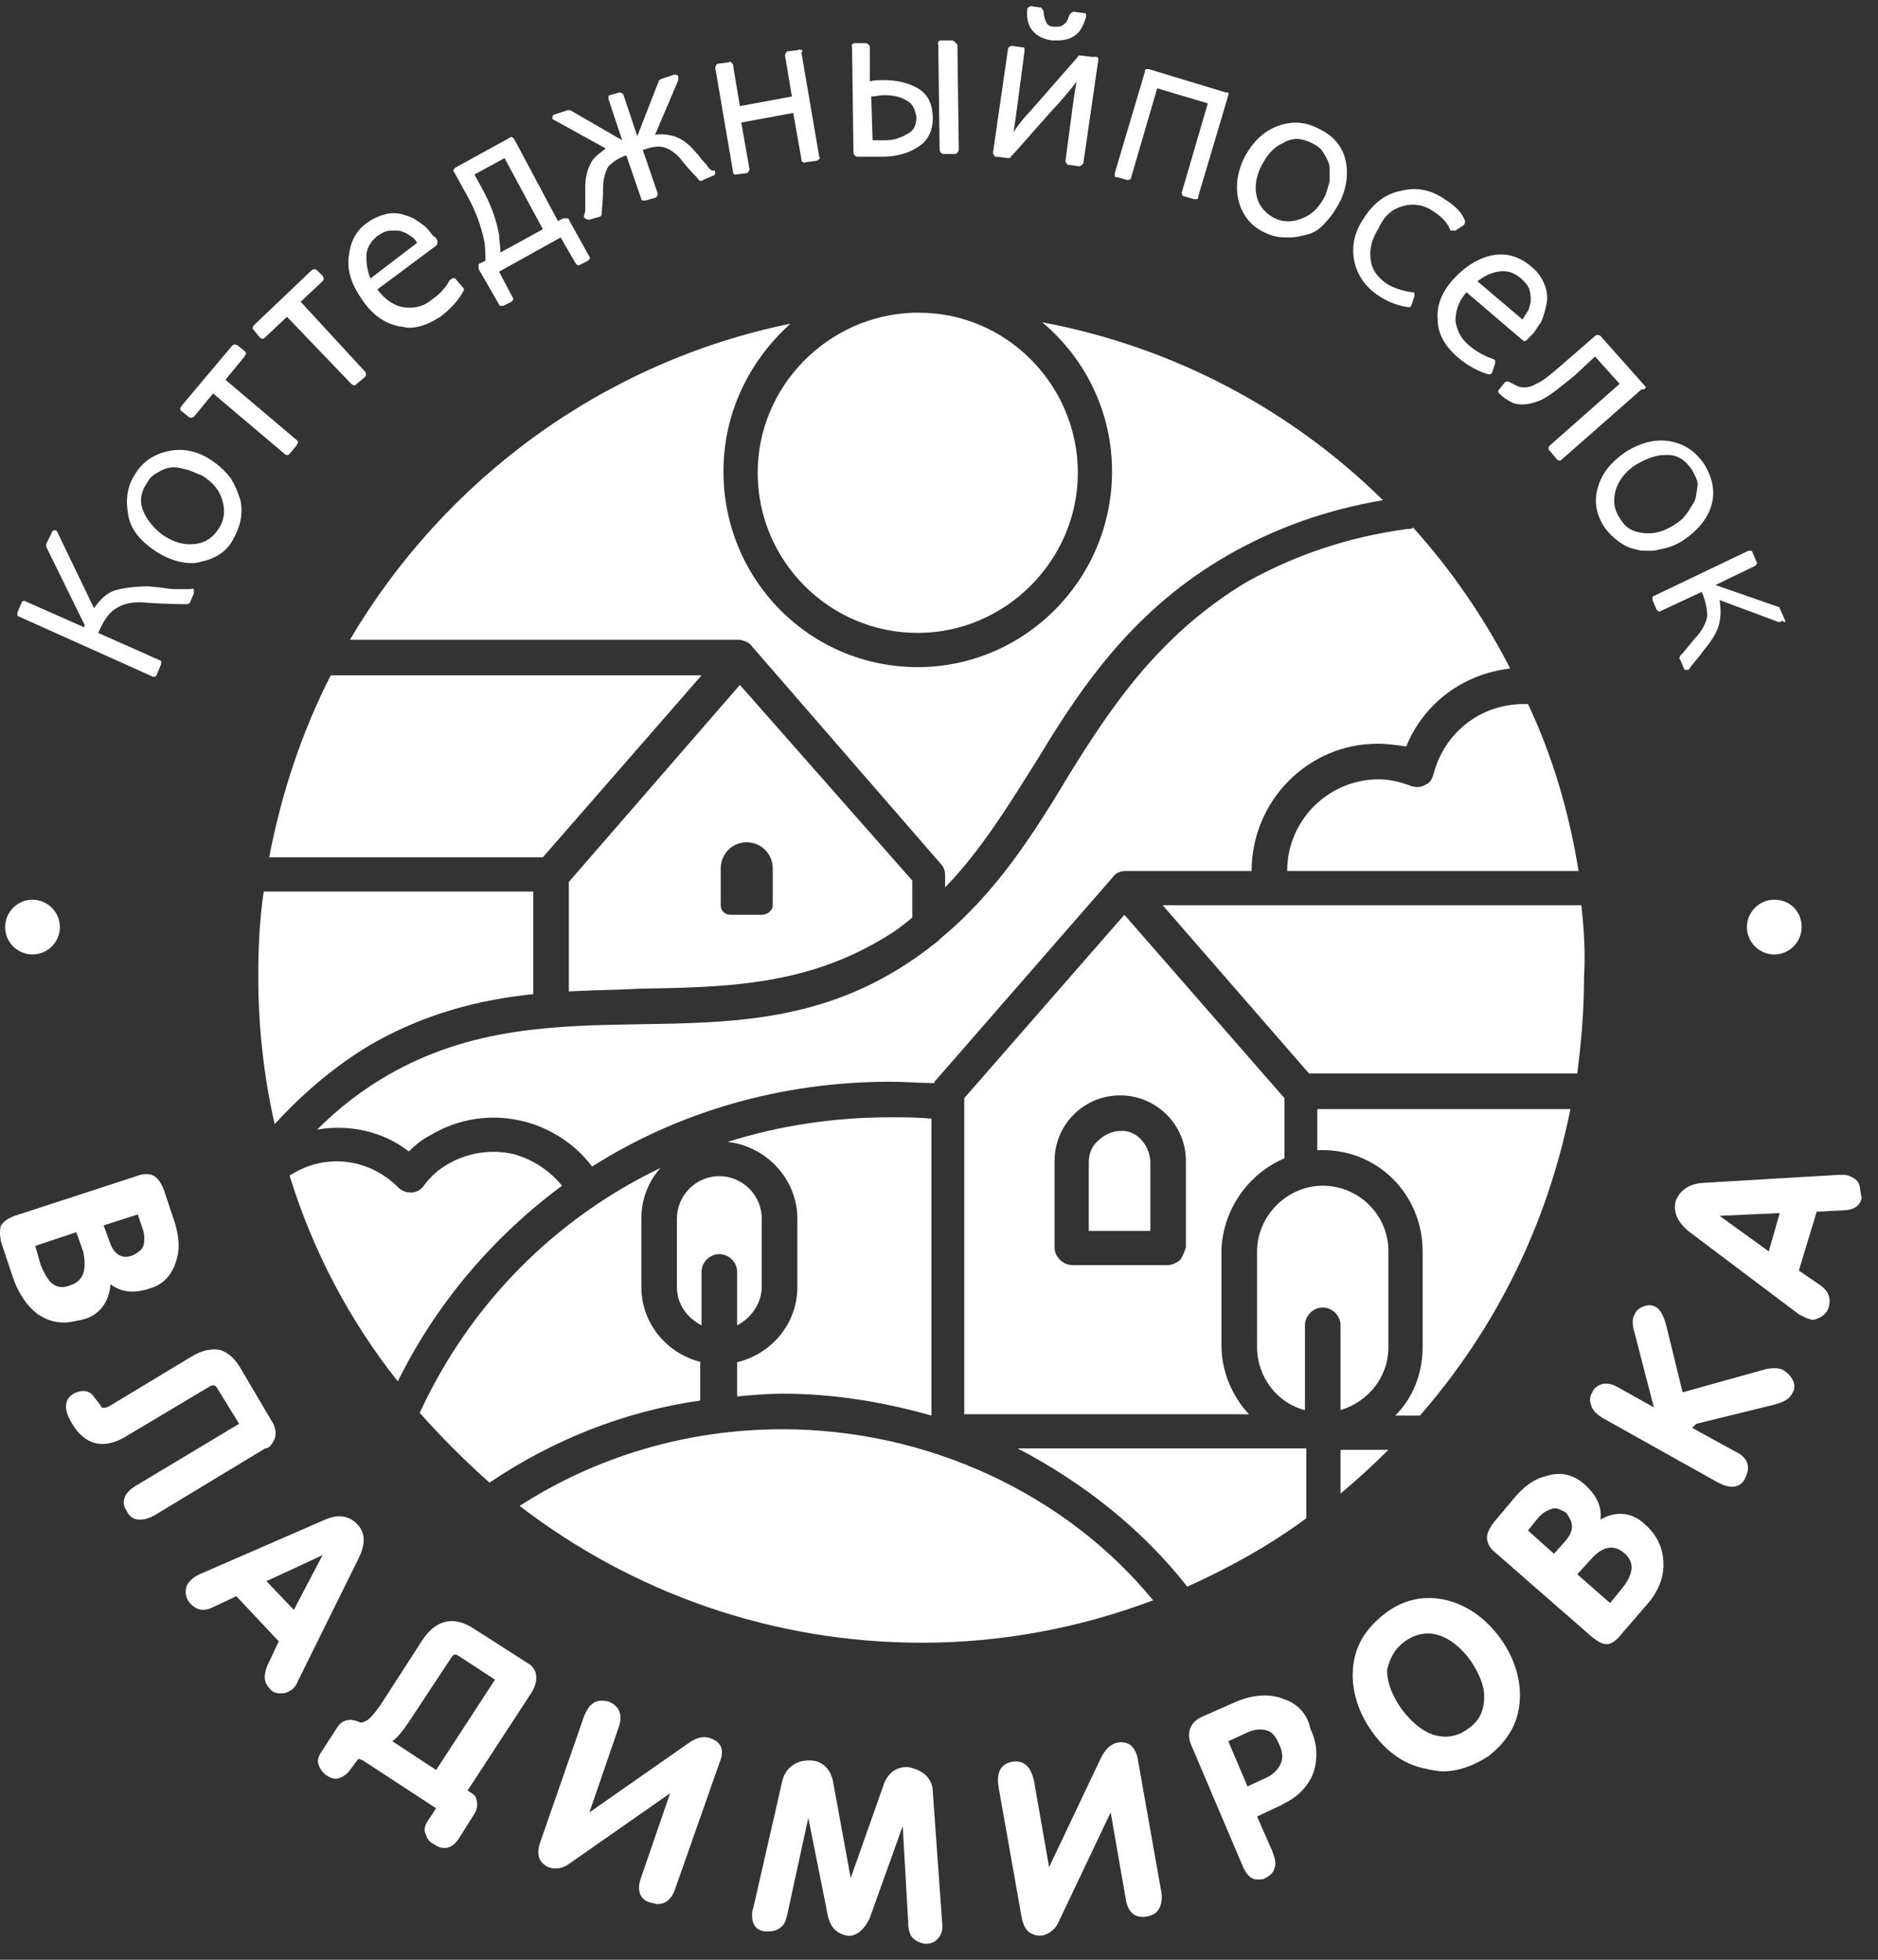 <svg width="115" height="120" viewBox="0 0 115 120" fill="none" xmlns="http://www.w3.org/2000/svg">
<rect x="0" y="0" width="115" height="120" fill="#333333" stroke="none"/>
<path d="M56.199 38.754C61.562 38.754 66.002 34.313 66.002 28.951C66.002 23.589 61.645 19.148 56.283 19.148C56.199 19.148 56.032 19.148 55.948 19.148C50.669 19.316 46.397 23.673 46.397 28.951C46.397 34.313 50.753 38.754 56.199 38.754Z" fill="white"/>
<path d="M42.96 41.351H20.255C18.495 44.786 17.238 48.557 16.484 52.495H33.241L42.96 41.351Z" fill="white"/>
<path d="M96.834 55.427H71.195L80.16 65.733H96.582C96.834 63.806 97.001 61.795 97.001 59.784C97.085 58.36 97.001 56.935 96.834 55.427Z" fill="white"/>
<path d="M65.5 47.383C63.237 51.154 60.975 54.673 57.624 57.438C57.54 57.522 57.54 57.522 57.456 57.605C56.618 58.276 55.697 58.946 54.691 59.532C49.581 62.549 44.47 62.632 39.191 62.716C34.08 62.8 28.886 62.884 23.775 65.816C22.183 66.738 20.759 67.827 19.418 69.168C21.345 68.832 23.44 69.251 25.032 70.508C25.451 70.089 25.869 69.754 26.372 69.503C28.048 68.497 30.059 68.162 32.069 68.665C33.745 69.084 35.253 70.089 36.259 71.43C41.537 68.078 47.821 66.235 54.524 66.235C55.445 66.235 56.283 66.319 57.205 66.319C57.205 66.235 57.289 66.151 57.373 66.067L68.181 53.667C68.348 53.416 68.683 53.332 68.935 53.332H76.643C76.643 49.059 80.078 45.54 84.351 45.54C84.938 45.54 85.524 45.624 86.111 45.708C87.2 43.027 89.63 41.267 92.478 40.932C90.886 37.832 88.876 34.9 86.53 32.302C86.446 32.386 86.362 32.386 86.195 32.386C82.508 32.889 79.324 33.978 76.308 35.654C71.029 38.837 68.097 43.194 65.5 47.383Z" fill="white"/>
<path d="M57.037 86.679V68.497C56.199 68.414 55.361 68.414 54.523 68.414C51.088 68.414 47.737 68.916 44.553 69.922C46.899 70.173 48.826 72.184 48.826 74.614V78.803C48.826 81.065 47.234 82.908 45.139 83.411V85.506C46.061 85.422 46.983 85.338 47.988 85.338C51.004 85.338 54.104 85.841 57.037 86.679Z" fill="white"/>
<path d="M42.961 83.411C40.866 82.908 39.274 81.065 39.274 78.803V74.614C39.274 73.441 39.693 72.352 40.447 71.514C33.996 74.614 28.801 79.808 25.701 86.511C27.042 88.019 28.466 89.444 29.974 90.784C33.828 88.187 38.185 86.427 42.877 85.757V83.411H42.961Z" fill="white"/>
<path d="M80.748 70.425C80.832 70.425 80.915 70.425 80.999 70.425C84.434 70.425 87.115 73.19 87.115 76.625V82.49C87.115 84.082 86.529 85.59 85.44 86.679H86.864H86.948C91.556 81.4 94.74 75.033 96.164 67.911H80.664V70.425H80.748Z" fill="white"/>
<path d="M22.685 63.973C26.036 62.046 29.388 61.208 32.655 60.873V54.589H16.15C15.898 56.265 15.815 58.025 15.815 59.784C15.815 62.884 16.15 65.9 16.82 68.833C18.663 66.822 20.59 65.23 22.685 63.973Z" fill="white"/>
<path d="M46.06 39.592L57.623 52.914C57.79 53.081 57.874 53.333 57.874 53.584V54.338C60.136 51.992 61.812 49.227 63.655 46.295C66.336 41.854 69.52 37.246 75.218 33.978C78.15 32.303 81.25 31.213 84.685 30.627C79.072 25.097 71.866 21.243 63.823 19.735C66.42 21.913 68.096 25.181 68.096 28.867C68.096 35.486 62.734 40.849 56.198 40.849C49.579 40.849 44.301 35.486 44.301 28.867C44.301 25.265 45.893 22.081 48.406 19.819C36.928 22.165 27.209 29.37 21.428 39.173H45.306C45.642 39.257 45.893 39.34 46.06 39.592Z" fill="white"/>
<path d="M82.088 91.454C83.093 90.617 84.099 89.695 85.02 88.773H82.088V91.454Z" fill="white"/>
<path d="M72.704 97.152C75.301 95.979 77.731 94.638 79.993 92.963V88.689H62.315C66.336 90.784 69.939 93.633 72.704 97.152Z" fill="white"/>
<path d="M34.415 72.603C33.661 71.681 32.656 71.011 31.483 70.676C30.059 70.341 28.634 70.592 27.461 71.262C26.875 71.597 26.372 72.016 25.953 72.603C25.785 72.854 25.45 73.022 25.199 73.022C24.864 73.022 24.613 72.938 24.361 72.686C22.602 70.927 19.921 70.592 17.826 71.932C17.742 71.932 17.742 72.016 17.742 72.016C19.166 76.624 21.429 80.897 24.361 84.584C26.707 79.808 30.226 75.703 34.415 72.603Z" fill="white"/>
<path d="M47.905 87.516C42.04 87.516 36.51 89.192 31.818 92.208C38.689 97.487 47.235 100.587 56.451 100.587C61.394 100.587 66.17 99.665 70.611 97.989C65.249 91.454 56.786 87.516 47.905 87.516Z" fill="white"/>
<path d="M46.646 78.803V74.614C46.646 73.19 45.473 72.017 44.048 72.017C42.624 72.017 41.451 73.19 41.451 74.614V78.803C41.451 79.892 42.121 80.73 42.959 81.149V77.882C42.959 77.295 43.462 76.792 44.048 76.792C44.635 76.792 45.138 77.295 45.138 77.882V81.149C45.975 80.73 46.646 79.809 46.646 78.803Z" fill="white"/>
<path d="M87.785 47.384C87.701 47.719 87.534 47.97 87.283 48.054C87.031 48.222 86.696 48.222 86.445 48.138C85.775 47.887 85.104 47.719 84.434 47.719C81.334 47.719 78.82 50.233 78.82 53.333H96.666C96.08 49.73 95.075 46.295 93.566 43.111C93.483 43.111 93.399 43.111 93.315 43.111C90.634 43.111 88.456 44.87 87.785 47.384Z" fill="white"/>
<path d="M82.087 86.344C83.763 85.841 85.02 84.333 85.02 82.49V76.625C85.02 74.362 83.177 72.603 80.998 72.603C78.82 72.603 76.977 74.446 76.977 76.625V82.49C76.977 84.333 78.233 85.925 79.909 86.344V81.149C79.909 80.563 80.412 80.06 80.998 80.06C81.585 80.06 82.087 80.563 82.087 81.149V86.344Z" fill="white"/>
<path d="M78.653 70.927V67.241L68.85 56.014L59.047 67.241V86.595H76.474C75.469 85.506 74.798 83.998 74.798 82.406V76.541C74.882 74.027 76.474 71.849 78.653 70.927ZM72.285 77.127C72.117 77.295 71.782 77.463 71.531 77.463H65.666C65.079 77.463 64.577 76.96 64.577 76.373V71.095C64.577 70.006 64.996 69 65.75 68.246C66.504 67.492 67.509 67.073 68.598 67.073C70.777 67.073 72.62 68.833 72.62 71.095V76.373C72.536 76.625 72.452 76.876 72.285 77.127Z" fill="white"/>
<path d="M45.307 41.938L34.834 54.002V60.705C36.342 60.621 37.767 60.621 39.191 60.538C44.218 60.454 48.994 60.37 53.686 57.689C54.44 57.27 55.194 56.767 55.864 56.181V53.919L45.307 41.938ZM46.648 56.013H44.721C44.385 56.013 44.134 55.762 44.134 55.427V53.165C44.134 52.327 44.804 51.573 45.726 51.573C46.564 51.573 47.318 52.243 47.318 53.165V55.427C47.318 55.762 46.983 56.013 46.648 56.013Z" fill="white"/>
<path d="M6.766 78.635C7.436 79.138 8.19 79.222 9.195 78.887C10.033 78.635 10.536 78.049 10.787 77.211C11.039 76.457 10.955 75.703 10.704 74.865L10.033 72.854C9.866 72.435 9.698 72.184 9.447 72.016C9.195 71.849 8.776 71.849 8.358 72.016L0.901 74.446C0.482 74.614 0.23 74.781 0.063 75.032C-0.021 75.284 -0.021 75.619 0.063 76.038L0.817 78.3C1.152 79.222 1.655 79.976 2.325 80.479C2.828 80.814 3.33 80.981 3.917 80.981C4.252 80.981 4.587 80.897 5.006 80.814C6.095 80.562 6.682 79.725 6.766 78.635ZM4.252 78.719C3.833 78.887 3.498 78.803 3.247 78.635C2.995 78.468 2.744 78.049 2.493 77.462L2.157 76.289L4.671 75.451L5.09 76.624C5.341 77.797 5.09 78.468 4.252 78.719ZM6.682 75.954L6.347 75.032L8.441 74.362L8.776 75.368C8.86 75.703 8.86 76.038 8.776 76.289C8.693 76.541 8.441 76.708 8.106 76.876C7.687 77.043 7.017 77.043 6.682 75.954Z" fill="white"/>
<path d="M16.82 88.103C16.904 87.852 16.904 87.517 16.736 87.181L14.809 83.914C14.39 83.16 13.972 82.825 13.469 82.657C12.966 82.573 12.38 82.657 11.709 83.076L6.85 86.008C6.347 86.344 6.179 86.176 6.179 86.092C6.012 85.841 5.844 85.673 5.677 85.422C5.509 85.254 5.174 85.003 4.504 85.338C4.085 85.59 3.75 86.092 4.42 87.181C5.174 88.438 6.263 88.773 7.604 88.019L12.799 84.919C13.05 84.752 13.217 84.835 13.301 85.003L14.642 87.181L8.358 90.952C7.939 91.203 7.688 91.454 7.604 91.79C7.52 92.041 7.604 92.292 7.771 92.544C7.939 92.879 8.19 93.046 8.525 93.046H8.609C8.861 93.046 9.112 92.963 9.447 92.795L16.234 88.69C16.485 88.69 16.653 88.438 16.82 88.103Z" fill="white"/>
<path d="M21.846 93.298C21.343 92.795 20.673 92.711 19.919 93.046L12.211 96.398C12.043 96.481 11.876 96.565 11.708 96.733C11.457 96.984 11.373 97.152 11.373 97.487C11.373 97.738 11.457 97.99 11.708 98.241C11.96 98.492 12.379 98.744 13.049 98.409L14.473 97.738L17.07 100.503L16.4 101.927C16.065 102.682 16.233 103.1 16.484 103.352C16.651 103.603 16.903 103.687 17.154 103.687H17.238C17.489 103.687 17.657 103.603 17.908 103.436C17.992 103.352 18.16 103.184 18.243 102.933L22.014 95.308C22.516 94.219 22.181 93.633 21.846 93.298ZM19.752 95.225L17.992 98.576L16.316 96.817L19.752 95.225Z" fill="white"/>
<path d="M32.321 101.844L29.053 99.749C27.796 98.911 26.707 99.162 25.869 100.419L23.272 104.441C22.853 105.027 22.602 105.279 22.434 105.363C22.267 105.446 22.099 105.53 22.015 105.446C21.429 105.195 20.926 105.279 20.591 105.865L19.669 107.29C19.502 107.541 19.418 107.792 19.502 108.044C19.585 108.295 19.753 108.546 20.004 108.714C20.256 108.882 20.507 108.965 20.758 108.882C21.01 108.798 21.261 108.63 21.429 108.379L21.931 107.709H22.015C22.183 107.792 22.267 107.792 22.35 107.876L26.707 110.725L26.204 111.479C26.037 111.73 25.953 111.982 26.037 112.233C26.121 112.484 26.204 112.736 26.54 112.903C26.791 113.071 26.959 113.155 27.21 113.155C27.545 113.155 27.796 112.987 28.048 112.652L29.053 111.06C29.304 110.641 29.221 110.306 29.137 110.055C29.053 109.887 28.886 109.803 28.634 109.636L32.572 103.603C33.158 102.598 32.656 102.011 32.321 101.844ZM24.026 106.619C24.361 106.368 24.696 105.949 25.031 105.446L27.629 101.508C27.796 101.257 27.88 101.257 28.131 101.425L30.31 102.849L26.707 108.379L24.026 106.619Z" fill="white"/>
<path d="M43.548 106.452C43.13 106.284 42.711 106.368 42.208 106.703L36.092 110.976L37.851 105.865C38.27 104.776 37.684 104.357 37.265 104.19C36.929 104.106 36.594 104.106 36.343 104.274C36.092 104.441 35.924 104.693 35.757 105.111L33.075 112.82C32.74 113.825 33.243 114.16 33.578 114.328C33.997 114.495 34.5 114.412 34.919 114.076L41.035 109.803L39.275 114.914C38.856 116.003 39.443 116.422 39.862 116.506C39.946 116.506 40.113 116.59 40.281 116.59C40.616 116.59 41.119 116.422 41.37 115.585L44.051 107.96C44.47 106.955 43.967 106.62 43.548 106.452Z" fill="white"/>
<path d="M56.702 108.714C56.45 108.462 56.031 108.295 55.696 108.211C54.942 108.127 54.355 108.546 54.104 109.3L52.093 114.997L51.004 109.049C50.837 108.295 50.334 107.792 49.58 107.792C49.161 107.792 48.826 107.876 48.491 108.127C48.155 108.378 47.988 108.714 47.904 109.049L46.145 116.757C46.061 117.008 46.061 117.092 46.061 117.092C45.977 118.098 46.563 118.265 46.982 118.265C47.401 118.265 47.653 118.181 47.904 117.93C48.072 117.762 48.155 117.511 48.239 117.092L49.496 111.311L50.669 117.176C50.837 118.181 51.423 118.433 51.842 118.516C52.261 118.6 52.847 118.349 53.266 117.427L55.277 111.814L55.612 117.679C55.612 118.098 55.696 118.349 55.78 118.516C55.947 118.768 56.199 118.935 56.618 119.019H56.702C56.953 119.019 57.204 118.935 57.372 118.768C57.623 118.516 57.707 118.265 57.707 117.93L57.12 109.719C57.12 109.3 56.953 108.965 56.702 108.714Z" fill="white"/>
<path d="M69.687 107.793C69.519 106.703 68.849 106.62 68.43 106.703C68.011 106.787 67.676 107.122 67.424 107.625L64.241 114.328L63.319 109.049C63.068 107.876 62.397 107.792 61.978 107.876C61.56 107.96 60.973 108.211 61.141 109.384L62.565 117.428C62.649 117.847 62.816 118.182 63.068 118.349C63.235 118.433 63.403 118.517 63.57 118.517C63.654 118.517 63.738 118.517 63.822 118.517C64.241 118.433 64.66 118.098 64.827 117.679L68.011 110.976L68.933 116.255C69.1 117.428 69.854 117.428 70.273 117.344C70.608 117.26 70.776 117.176 70.944 116.925C71.111 116.674 71.195 116.255 71.111 115.836L69.687 107.793Z" fill="white"/>
<path d="M78.568 104.022C77.73 103.687 76.725 103.771 75.719 104.19L73.624 105.111C72.871 105.447 72.619 106.117 72.954 106.871L76.054 114.16C76.222 114.579 76.389 114.83 76.641 114.998C76.808 115.082 76.892 115.082 77.06 115.082C77.227 115.082 77.395 115.082 77.479 114.998C77.814 114.83 77.981 114.663 78.065 114.328C78.149 114.076 78.065 113.741 77.898 113.322L76.976 111.228L78.4 110.557C78.903 110.306 79.322 110.055 79.657 109.72C80.16 109.217 80.495 108.63 80.579 107.876C80.662 107.206 80.579 106.536 80.243 105.865C80.076 104.944 79.406 104.274 78.568 104.022ZM78.4 108.044C78.233 108.379 77.898 108.714 77.479 108.882L76.389 109.384L75.216 106.62L76.306 106.117C76.808 105.865 77.227 105.865 77.562 105.949C77.897 106.033 78.149 106.368 78.317 106.787C78.568 107.29 78.568 107.709 78.4 108.044Z" fill="white"/>
<path d="M88.624 97.99C87.283 97.655 85.943 97.906 84.77 98.828C83.597 99.749 82.926 100.839 82.843 102.263C82.759 103.52 83.178 104.86 84.016 106.033C84.853 107.206 85.943 108.044 87.283 108.295C87.618 108.379 88.037 108.463 88.372 108.463C89.294 108.463 90.216 108.128 91.137 107.541C92.31 106.62 92.981 105.531 93.064 104.106C93.148 102.849 92.729 101.509 91.891 100.336C90.97 99.079 89.88 98.325 88.624 97.99ZM86.026 100.503C86.613 100.084 87.283 99.917 87.953 100.084C88.624 100.252 89.378 100.755 90.048 101.676C90.551 102.43 90.886 103.185 90.886 103.855C90.886 104.693 90.635 105.363 89.88 105.866C89.21 106.368 88.456 106.452 87.702 106.201C87.032 105.949 86.445 105.447 85.859 104.693C85.189 103.771 84.937 102.933 84.937 102.263C85.105 101.509 85.44 100.922 86.026 100.503Z" fill="white"/>
<path d="M98.009 93.047C98.093 92.209 97.757 91.538 97.003 90.868C96.333 90.282 95.579 90.114 94.741 90.365C93.987 90.533 93.401 90.952 92.814 91.622L91.474 93.214C91.222 93.549 91.055 93.885 91.055 94.136C91.055 94.471 91.222 94.806 91.557 95.058L97.506 100.252C97.841 100.504 98.093 100.671 98.344 100.671H98.428C98.679 100.671 99.014 100.42 99.266 100.085L100.858 98.241C101.528 97.487 101.863 96.649 101.863 95.812C101.863 94.89 101.528 94.052 100.774 93.382C100.02 92.628 99.014 92.46 98.009 93.047ZM99.349 97.236L98.595 98.157L96.585 96.398L97.422 95.476C98.176 94.639 98.847 94.555 99.517 95.141C99.852 95.476 100.271 96.063 99.349 97.236ZM95.83 94.387L95.16 95.141L93.568 93.717L94.239 92.879C94.49 92.628 94.741 92.46 95.076 92.376C95.328 92.293 95.579 92.46 95.914 92.628C96.166 93.047 96.585 93.549 95.83 94.387Z" fill="white"/>
<path d="M109.236 83.914C108.985 83.747 108.566 83.747 108.147 83.831L103.036 85.255L102.03 81.149C101.863 80.563 101.695 80.228 101.444 80.06C101.193 79.893 100.941 79.893 100.69 79.976C100.438 80.06 100.187 80.228 100.103 80.479C99.936 80.731 99.936 81.149 100.103 81.652L101.276 86.177L99.182 85.004C98.763 84.752 98.428 84.668 98.093 84.752C97.841 84.836 97.59 85.004 97.506 85.255C97.338 85.506 97.338 85.758 97.422 86.009C97.506 86.344 97.757 86.595 98.176 86.847L105.214 90.785C105.549 90.952 105.801 91.036 106.052 91.036C106.555 91.036 106.806 90.701 106.89 90.45C107.057 90.114 107.309 89.36 106.22 88.858L103.622 87.433L103.874 87.182L108.649 86.009C109.236 85.841 109.571 85.674 109.739 85.339C109.906 85.087 109.906 84.836 109.822 84.585C109.655 84.249 109.487 84.082 109.236 83.914Z" fill="white"/>
<path d="M113.842 72.519C113.758 72.268 113.507 72.1 113.255 72.016C113.088 71.933 112.92 71.933 112.669 71.933L104.207 72.435C103.201 72.519 102.782 73.106 102.615 73.525C102.447 74.195 102.699 74.781 103.369 75.368L110.155 80.479C110.323 80.562 110.49 80.646 110.658 80.73C110.742 80.73 110.909 80.814 110.993 80.814C111.161 80.814 111.328 80.73 111.496 80.646C111.747 80.479 111.915 80.311 111.999 79.976C112.082 79.641 112.082 79.138 111.496 78.719L110.155 77.798L111.245 74.195L112.836 74.111C113.674 74.111 113.926 73.692 114.009 73.357C113.926 73.106 113.926 72.77 113.842 72.519ZM108.982 74.279L108.312 76.625L105.296 74.446L108.982 74.279Z" fill="white"/>
<path d="M3.666 56.767C3.666 57.689 2.912 58.443 1.99 58.443C1.069 58.443 0.314 57.689 0.314 56.767C0.314 55.846 1.069 55.092 1.99 55.092C2.912 55.092 3.666 55.846 3.666 56.767Z" fill="white"/>
<path d="M110.324 56.767C110.324 57.689 109.57 58.443 108.648 58.443C107.727 58.443 106.973 57.689 106.973 56.767C106.973 55.846 107.727 55.092 108.648 55.092C109.654 55.092 110.324 55.846 110.324 56.767Z" fill="white"/>
<path d="M11.709 36.073C11.458 36.073 11.206 36.073 10.955 36.073C10.704 36.073 10.368 36.073 9.95 35.989L9.112 35.905C8.274 35.905 7.604 35.989 7.017 36.157C6.514 36.324 6.095 36.743 5.76 37.246L3.498 32.554C3.498 32.47 3.331 32.47 3.331 32.47C3.247 32.47 3.163 32.554 3.163 32.638L2.828 33.308C2.828 33.392 2.828 33.392 2.828 33.476L5.174 38.251V38.419L1.571 36.827C1.487 36.743 1.32 36.827 1.32 36.911L1.068 37.497C1.068 37.581 1.068 37.581 1.068 37.665C1.068 37.749 1.152 37.749 1.152 37.749L9.363 41.435H9.447C9.531 41.435 9.614 41.351 9.614 41.268L9.866 40.681C9.866 40.597 9.866 40.597 9.866 40.514C9.866 40.43 9.782 40.43 9.782 40.43L6.012 38.754L6.095 38.587C6.431 37.832 6.766 37.413 7.268 37.162C7.687 36.911 8.358 36.827 9.028 36.911C10.368 36.995 11.206 36.995 11.458 36.995C11.541 36.995 11.625 36.911 11.625 36.911L11.877 36.324C11.877 36.24 11.877 36.157 11.877 36.157C11.877 36.073 11.793 35.989 11.709 36.073Z" fill="white"/>
<path d="M14.138 29.286C13.803 28.867 13.467 28.532 12.965 28.197C12.127 27.61 11.205 27.443 10.367 27.61C9.53 27.778 8.775 28.197 8.273 29.035C7.77 29.789 7.686 30.627 7.854 31.548C8.021 32.47 8.608 33.14 9.613 33.81C10.284 34.229 11.038 34.481 11.708 34.481C11.876 34.481 12.043 34.481 12.294 34.397C13.132 34.229 13.886 33.81 14.305 32.973C14.473 32.638 14.64 32.302 14.724 31.883C14.808 31.465 14.808 31.046 14.724 30.627C14.557 30.124 14.389 29.705 14.138 29.286ZM13.384 32.386C13.049 32.889 12.63 33.224 11.959 33.308C11.289 33.392 10.703 33.224 10.032 32.805C9.446 32.386 9.027 31.883 8.775 31.297C8.524 30.71 8.608 30.124 9.027 29.538C9.194 29.202 9.446 29.035 9.781 28.867C10.032 28.7 10.367 28.616 10.619 28.616C10.954 28.616 11.205 28.7 11.54 28.783C11.792 28.867 12.127 29.035 12.378 29.119C13.049 29.538 13.467 30.04 13.635 30.71C13.803 31.297 13.719 31.883 13.384 32.386Z" fill="white"/>
<path d="M13.804 23.254L14.977 21.829C14.977 21.745 15.061 21.745 15.061 21.662C15.061 21.578 15.061 21.578 14.977 21.494L14.558 21.159C14.474 21.075 14.307 21.075 14.223 21.159L11.123 24.846C11.123 24.929 11.039 24.929 11.039 25.013C11.039 25.097 11.039 25.097 11.123 25.181L11.542 25.516C11.626 25.6 11.793 25.6 11.877 25.516L13.05 24.091L17.407 27.778C17.407 27.778 17.491 27.862 17.574 27.862C17.658 27.862 17.658 27.862 17.742 27.778L18.161 27.275C18.161 27.192 18.245 27.192 18.245 27.108C18.245 27.024 18.245 27.024 18.161 26.94L13.804 23.254Z" fill="white"/>
<path d="M18.411 18.478L19.752 17.221C19.835 17.137 19.835 16.97 19.752 16.886L19.416 16.551C19.333 16.467 19.165 16.467 19.081 16.551L15.562 19.902C15.562 19.902 15.479 19.986 15.479 20.07C15.479 20.153 15.479 20.153 15.562 20.237L15.897 20.656C15.897 20.656 15.981 20.74 16.065 20.74C16.149 20.74 16.149 20.74 16.233 20.656L17.573 19.399L21.511 23.505C21.511 23.505 21.595 23.589 21.679 23.589C21.762 23.589 21.762 23.589 21.846 23.505L22.349 23.086C22.433 23.002 22.433 22.834 22.349 22.751L18.411 18.478Z" fill="white"/>
<path d="M27.88 17.053C27.796 17.053 27.796 16.97 27.712 17.053C27.628 17.053 27.628 17.137 27.545 17.137C27.293 17.64 26.875 18.059 26.372 18.394C25.869 18.813 25.283 18.897 24.696 18.813C24.193 18.729 23.607 18.394 23.104 17.724L26.707 15.043C26.791 14.959 26.791 14.875 26.791 14.791C26.791 14.707 26.707 14.54 26.539 14.456C26.372 14.289 26.288 14.121 26.12 13.953C25.953 13.786 25.701 13.618 25.45 13.451C25.199 13.283 24.864 13.199 24.612 13.116C24.277 13.032 23.942 13.032 23.607 13.116C23.272 13.199 22.853 13.367 22.518 13.618C21.764 14.121 21.428 14.875 21.345 15.797C21.261 16.718 21.596 17.556 22.266 18.478C22.853 19.316 23.607 19.818 24.445 19.986C24.612 19.986 24.864 20.07 25.031 20.07C25.701 20.07 26.288 19.818 26.958 19.399C27.628 18.897 28.131 18.31 28.383 17.808C28.466 17.724 28.383 17.64 28.299 17.556L27.88 17.053ZM25.534 14.875L22.685 17.053C22.518 16.634 22.434 16.216 22.434 15.713C22.434 15.21 22.685 14.791 23.104 14.456C23.355 14.289 23.607 14.121 23.942 14.121C24.026 14.121 24.11 14.121 24.193 14.121C24.361 14.121 24.529 14.121 24.696 14.205C24.947 14.289 25.115 14.456 25.283 14.54C25.366 14.624 25.45 14.707 25.534 14.875Z" fill="white"/>
<path d="M34.834 13.451C34.834 13.367 34.751 13.367 34.667 13.367C34.583 13.367 34.583 13.367 34.499 13.367L34.164 13.535L31.483 8.508C31.399 8.424 31.315 8.34 31.232 8.424L27.88 10.267C27.796 10.351 27.713 10.435 27.796 10.518L28.634 12.027C29.137 12.948 29.472 13.87 29.64 14.708C29.724 15.127 29.724 15.546 29.724 15.964L29.388 16.132C29.305 16.132 29.305 16.216 29.305 16.3C29.305 16.383 29.305 16.383 29.305 16.467L30.561 18.646C30.561 18.729 30.645 18.729 30.729 18.729H30.813L31.315 18.478C31.399 18.394 31.483 18.311 31.399 18.227L30.561 16.635L34.332 14.54L35.253 16.132C35.337 16.216 35.421 16.3 35.505 16.216L36.007 15.964C36.091 15.881 36.175 15.797 36.091 15.713L34.834 13.451ZM30.896 9.681L33.242 14.037L30.645 15.462C30.645 15.043 30.561 14.708 30.561 14.373C30.394 13.451 30.059 12.529 29.556 11.608L29.053 10.686L30.896 9.681Z" fill="white"/>
<path d="M43.38 10.267C43.296 10.1 43.128 9.932 42.961 9.764C42.793 9.513 42.626 9.346 42.626 9.346C42.207 8.843 41.788 8.508 41.285 8.34C40.95 8.256 40.531 8.173 40.112 8.256L41.536 4.905C41.536 4.821 41.536 4.737 41.536 4.654C41.453 4.57 41.369 4.57 41.285 4.57L40.531 4.821C40.447 4.821 40.447 4.905 40.363 4.905L39.023 8.34L38.185 5.827C38.185 5.743 38.017 5.659 37.934 5.659L37.347 5.827C37.263 5.827 37.263 5.91 37.263 5.91C37.263 5.994 37.263 5.994 37.263 6.078L38.101 8.591L34.917 6.748C34.834 6.748 34.834 6.748 34.75 6.748L33.996 7C33.912 7 33.828 7.083 33.828 7.167C33.828 7.251 33.828 7.335 33.912 7.335L37.096 9.094C36.761 9.346 36.425 9.597 36.258 9.848C36.007 10.267 35.839 10.77 35.839 11.44C35.839 11.524 35.839 11.691 35.839 11.943C35.839 12.278 35.839 12.446 35.839 12.697C35.839 12.864 35.839 13.032 35.755 13.2C35.755 13.283 35.755 13.367 35.839 13.367C35.839 13.367 35.923 13.451 36.007 13.451H36.09L36.677 13.283C36.761 13.283 36.844 13.2 36.844 13.116C36.844 12.864 36.928 12.362 36.928 11.524C36.928 10.938 37.096 10.435 37.263 10.183C37.515 9.932 37.85 9.681 38.352 9.513L39.274 12.194C39.274 12.278 39.358 12.278 39.358 12.278C39.442 12.278 39.442 12.278 39.526 12.278L40.112 12.111C40.196 12.111 40.28 11.943 40.28 11.859L39.358 9.178C39.861 9.01 40.28 8.927 40.615 9.01C40.95 9.094 41.369 9.346 41.704 9.764C42.207 10.435 42.626 10.77 42.793 11.021C42.877 11.105 42.961 11.105 43.044 11.021L43.631 10.77C43.715 10.77 43.798 10.686 43.798 10.602C43.798 10.518 43.798 10.435 43.715 10.435C43.631 10.518 43.463 10.351 43.38 10.267Z" fill="white"/>
<path d="M49.077 3.062C48.993 3.062 48.993 2.978 48.91 3.062L48.239 3.145C48.156 3.145 48.072 3.313 48.072 3.397L48.491 5.91L45.307 6.497L44.888 3.983C44.888 3.9 44.804 3.9 44.804 3.816C44.721 3.816 44.721 3.732 44.637 3.816L43.966 3.9C43.883 3.9 43.799 4.067 43.799 4.151L44.888 10.518C44.888 10.602 44.888 10.602 44.972 10.686H45.056L45.726 10.602C45.81 10.602 45.894 10.435 45.894 10.351L45.391 7.502L48.575 6.916L49.077 9.764C49.077 9.848 49.077 9.848 49.161 9.932C49.245 9.932 49.245 10.016 49.329 9.932L49.999 9.848C50.083 9.848 50.083 9.764 50.166 9.764C50.166 9.681 50.25 9.681 50.166 9.597L49.077 3.229C49.161 3.145 49.161 3.062 49.077 3.062Z" fill="white"/>
<path d="M56.199 5.407C55.612 5.072 54.942 4.905 54.104 4.905C53.769 4.905 53.518 4.905 53.266 4.989V2.894C53.266 2.81 53.266 2.81 53.182 2.726C53.182 2.726 53.099 2.643 53.015 2.643H52.345C52.261 2.643 52.093 2.726 52.177 2.894L52.261 9.345C52.261 9.429 52.345 9.597 52.512 9.597C52.596 9.597 52.764 9.597 53.099 9.597C53.35 9.597 53.602 9.597 53.853 9.597C53.937 9.597 53.937 9.597 54.02 9.597C55.11 9.597 55.947 9.262 56.534 8.759C56.953 8.34 57.12 7.837 57.12 7.251C57.12 6.329 56.785 5.743 56.199 5.407ZM56.115 7.167C56.115 7.67 55.947 8.005 55.612 8.172C55.193 8.424 54.775 8.591 54.188 8.591C53.937 8.591 53.685 8.591 53.434 8.591L53.35 5.91C53.602 5.91 53.853 5.826 54.104 5.826C54.691 5.826 55.11 5.91 55.529 6.162C55.864 6.329 56.031 6.664 56.115 7.167Z" fill="white"/>
<path d="M58.46 2.558C58.46 2.558 58.376 2.475 58.292 2.475H57.622C57.538 2.475 57.371 2.558 57.455 2.726L57.538 9.177C57.538 9.261 57.622 9.429 57.79 9.429H58.46C58.544 9.429 58.544 9.429 58.627 9.345C58.627 9.345 58.711 9.261 58.711 9.177L58.627 2.726C58.544 2.642 58.544 2.642 58.46 2.558Z" fill="white"/>
<path d="M66.839 3.48L66.169 3.397C66.085 3.397 66.001 3.397 66.001 3.48L63.069 6.832C62.734 7.167 62.399 7.586 62.063 8.088C62.147 7.586 62.231 6.999 62.315 6.329L62.734 3.145C62.734 3.061 62.734 3.061 62.734 2.978C62.734 2.894 62.65 2.894 62.566 2.894L61.98 2.81C61.896 2.81 61.728 2.894 61.728 2.978L60.807 9.345C60.807 9.429 60.807 9.429 60.89 9.513C60.89 9.597 60.974 9.597 61.058 9.597L61.728 9.68C61.812 9.68 61.896 9.68 61.896 9.597C62.147 9.345 62.65 8.759 63.32 8.005C63.99 7.251 64.493 6.664 64.828 6.329C65.163 5.91 65.582 5.491 65.918 4.988C65.834 5.491 65.75 6.078 65.666 6.664L65.247 9.848C65.247 9.932 65.247 9.932 65.331 10.016C65.331 10.099 65.415 10.099 65.499 10.099L66.085 10.183C66.169 10.183 66.253 10.099 66.336 10.016L67.258 3.648C67.258 3.564 67.258 3.564 67.174 3.48C67.007 3.48 66.923 3.48 66.839 3.48Z" fill="white"/>
<path d="M64.41 2.475C64.493 2.475 64.661 2.475 64.745 2.475C65.164 2.475 65.499 2.391 65.75 2.224C66.169 1.972 66.337 1.553 66.504 1.051C66.504 0.967 66.504 0.967 66.504 0.883C66.504 0.799 66.421 0.799 66.337 0.799L65.75 0.716C65.666 0.716 65.583 0.799 65.499 0.883C65.415 1.134 65.331 1.386 65.164 1.47C64.996 1.637 64.829 1.637 64.577 1.637C64.326 1.637 64.158 1.553 64.075 1.386C63.991 1.218 63.907 0.967 63.907 0.716C63.907 0.632 63.823 0.548 63.739 0.464L63.153 0.38C63.069 0.38 63.069 0.38 62.985 0.464C62.902 0.464 62.902 0.548 62.902 0.632C62.818 1.637 63.321 2.307 64.41 2.475Z" fill="white"/>
<path d="M75.05 5.659L70.358 4.234C70.275 4.234 70.275 4.234 70.191 4.234C70.107 4.234 70.107 4.318 70.107 4.402L68.264 10.602C68.264 10.686 68.264 10.686 68.264 10.77C68.264 10.853 68.347 10.853 68.431 10.853L69.018 11.021C69.102 11.021 69.269 11.021 69.269 10.853L70.861 5.407L73.961 6.329L72.369 11.775C72.369 11.859 72.369 12.026 72.537 12.026L73.123 12.194C73.123 12.194 73.123 12.194 73.207 12.194H73.291C73.374 12.194 73.374 12.11 73.374 12.026L75.218 5.826C75.218 5.742 75.218 5.742 75.218 5.659C75.134 5.659 75.05 5.659 75.05 5.659Z" fill="white"/>
<path d="M80.663 7.837C79.825 7.418 78.987 7.418 78.15 7.753C77.312 8.089 76.641 8.759 76.139 9.764C75.72 10.686 75.636 11.608 75.888 12.445C76.139 13.283 76.725 13.954 77.563 14.289C77.898 14.456 78.317 14.54 78.736 14.54C78.82 14.54 78.904 14.54 78.987 14.54C79.323 14.54 79.658 14.456 79.993 14.373C80.412 14.289 80.831 14.037 81.166 13.618C81.501 13.283 81.836 12.781 82.088 12.278C82.507 11.356 82.59 10.435 82.339 9.597C82.088 8.843 81.585 8.256 80.663 7.837ZM81.417 11.105C81.334 11.44 81.25 11.691 81.166 11.943C80.831 12.613 80.412 13.116 79.742 13.367C79.155 13.618 78.569 13.618 78.066 13.367C77.563 13.116 77.144 12.697 76.977 12.11C76.809 11.524 76.893 10.854 77.228 10.183C77.563 9.513 77.982 9.01 78.569 8.759C78.82 8.591 79.155 8.508 79.406 8.508C79.658 8.508 79.993 8.591 80.328 8.759C80.663 8.926 80.915 9.094 81.082 9.429C81.25 9.681 81.417 10.016 81.417 10.267C81.417 10.518 81.417 10.77 81.417 11.105Z" fill="white"/>
<path d="M85.941 12.613C86.528 12.445 87.198 12.529 87.784 12.948C88.287 13.283 88.622 13.618 88.79 14.037C88.79 14.121 88.874 14.121 88.957 14.121C89.041 14.121 89.041 14.121 89.125 14.121L89.628 13.786C89.711 13.702 89.711 13.618 89.711 13.534C89.544 13.032 89.125 12.613 88.455 12.194C87.617 11.607 86.695 11.44 85.773 11.691C84.852 11.859 84.098 12.445 83.511 13.367C82.925 14.205 82.757 15.126 82.925 15.964C83.092 16.802 83.595 17.556 84.349 18.059C84.936 18.478 85.606 18.729 86.276 18.813C86.36 18.813 86.444 18.729 86.444 18.645L86.611 18.143C86.611 18.059 86.611 18.059 86.611 17.975C86.611 17.891 86.528 17.891 86.444 17.891C85.857 17.808 85.355 17.64 84.936 17.389C84.349 16.97 84.014 16.551 83.93 15.88C83.847 15.21 84.014 14.624 84.433 13.953C84.768 13.199 85.271 12.78 85.941 12.613Z" fill="white"/>
<path d="M91.473 21.997C90.971 21.83 90.468 21.578 89.965 21.159C89.462 20.741 89.211 20.238 89.127 19.651C89.127 19.065 89.295 18.478 89.797 17.892L93.233 20.824C93.317 20.908 93.4 20.908 93.484 20.824C93.568 20.74 93.652 20.657 93.819 20.489C93.987 20.322 94.071 20.154 94.238 19.903C94.406 19.735 94.49 19.4 94.573 19.148C94.657 18.813 94.741 18.562 94.741 18.227C94.741 17.892 94.657 17.557 94.49 17.221C94.322 16.886 94.071 16.551 93.735 16.3C93.065 15.713 92.227 15.462 91.389 15.63C90.552 15.797 89.714 16.3 88.96 17.138C88.289 17.892 87.954 18.73 88.038 19.567C88.038 20.405 88.457 21.159 89.211 21.83C89.881 22.416 90.552 22.751 91.138 22.919C91.138 22.919 91.138 22.919 91.222 22.919C91.306 22.919 91.389 22.835 91.389 22.751L91.557 22.249C91.557 22.165 91.557 22.165 91.557 22.081L91.473 21.997ZM90.468 17.221C90.803 16.97 91.222 16.719 91.725 16.635C92.227 16.551 92.646 16.635 93.149 17.054C93.4 17.305 93.568 17.473 93.652 17.724C93.735 17.976 93.735 18.227 93.735 18.478C93.652 18.73 93.652 18.981 93.484 19.148C93.4 19.316 93.317 19.4 93.233 19.567L90.468 17.221Z" fill="white"/>
<path d="M100.772 23.756C100.772 23.673 100.772 23.673 100.688 23.589L98.007 20.573C97.923 20.489 97.756 20.489 97.672 20.573L95.745 22.248C95.075 22.835 94.488 23.337 94.069 23.505C93.65 23.756 93.315 23.756 92.98 23.673C92.812 23.589 92.645 23.505 92.477 23.421C92.394 23.337 92.226 23.337 92.142 23.421L91.807 23.84C91.723 23.924 91.723 24.008 91.807 24.092C92.058 24.343 92.31 24.511 92.645 24.678C93.147 24.846 93.734 24.762 94.32 24.511C94.907 24.259 95.577 23.673 96.415 23.002L97.672 21.829L99.18 23.505L94.907 27.275C94.907 27.275 94.823 27.359 94.823 27.443C94.823 27.527 94.823 27.527 94.907 27.61L95.326 28.113C95.41 28.197 95.41 28.197 95.493 28.197C95.577 28.197 95.577 28.197 95.661 28.113L100.521 23.84C100.688 23.84 100.688 23.84 100.772 23.756Z" fill="white"/>
<path d="M103.119 33.056C103.956 32.47 104.543 31.799 104.794 30.962C105.046 30.124 104.878 29.286 104.375 28.448C103.873 27.694 103.202 27.191 102.281 27.024C101.359 26.856 100.437 27.107 99.516 27.694C98.678 28.28 98.091 28.951 97.84 29.872C97.589 30.71 97.756 31.548 98.259 32.302C98.51 32.637 98.762 32.889 99.097 33.14C99.432 33.391 99.767 33.559 100.186 33.643C100.437 33.726 100.689 33.726 100.94 33.726C101.191 33.726 101.359 33.726 101.61 33.643C102.113 33.559 102.616 33.391 103.119 33.056ZM103.705 30.794C103.537 31.045 103.37 31.38 103.202 31.548C103.035 31.799 102.783 31.967 102.532 32.135C101.862 32.553 101.275 32.721 100.605 32.637C99.935 32.553 99.516 32.302 99.181 31.716C98.846 31.213 98.762 30.71 98.929 30.04C99.097 29.453 99.516 28.867 100.186 28.448C100.773 28.113 101.359 27.861 101.946 27.861C102.029 27.861 102.029 27.861 102.113 27.861C102.783 27.861 103.202 28.197 103.621 28.783C103.789 29.118 103.956 29.37 103.956 29.705C103.873 30.207 103.873 30.543 103.705 30.794Z" fill="white"/>
<path d="M109.319 38L108.983 37.246C108.983 37.162 108.9 37.162 108.9 37.162L105.046 35.822L107.475 34.649C107.559 34.565 107.643 34.481 107.559 34.397L107.308 33.811C107.308 33.727 107.224 33.727 107.224 33.727C107.14 33.727 107.14 33.727 107.056 33.727L101.275 36.492C101.191 36.492 101.191 36.576 101.191 36.576C101.191 36.66 101.191 36.66 101.191 36.743L101.443 37.33C101.527 37.414 101.61 37.497 101.694 37.414L104.208 36.241C104.459 36.827 104.543 37.33 104.543 37.749C104.459 38.168 104.208 38.67 103.789 39.089C103.37 39.592 103.118 39.927 102.867 40.178C102.867 40.262 102.783 40.346 102.867 40.346L103.118 40.932C103.118 41.016 103.202 41.016 103.286 41.016C103.37 41.016 103.454 41.016 103.454 40.932C103.621 40.681 103.956 40.346 104.375 39.76C104.878 39.173 105.213 38.587 105.297 38.084C105.381 37.665 105.381 37.246 105.297 36.743L108.9 38.084C108.983 38.084 109.067 38.084 109.151 38C109.319 38.168 109.319 38.084 109.319 38Z" fill="white"/>
<path d="M70.442 71.095V75.368H66.672V71.179C66.672 70.676 66.84 70.174 67.258 69.838C67.594 69.503 68.096 69.252 68.599 69.252C69.521 69.168 70.358 70.006 70.442 71.095Z" fill="white"/>
</svg>

